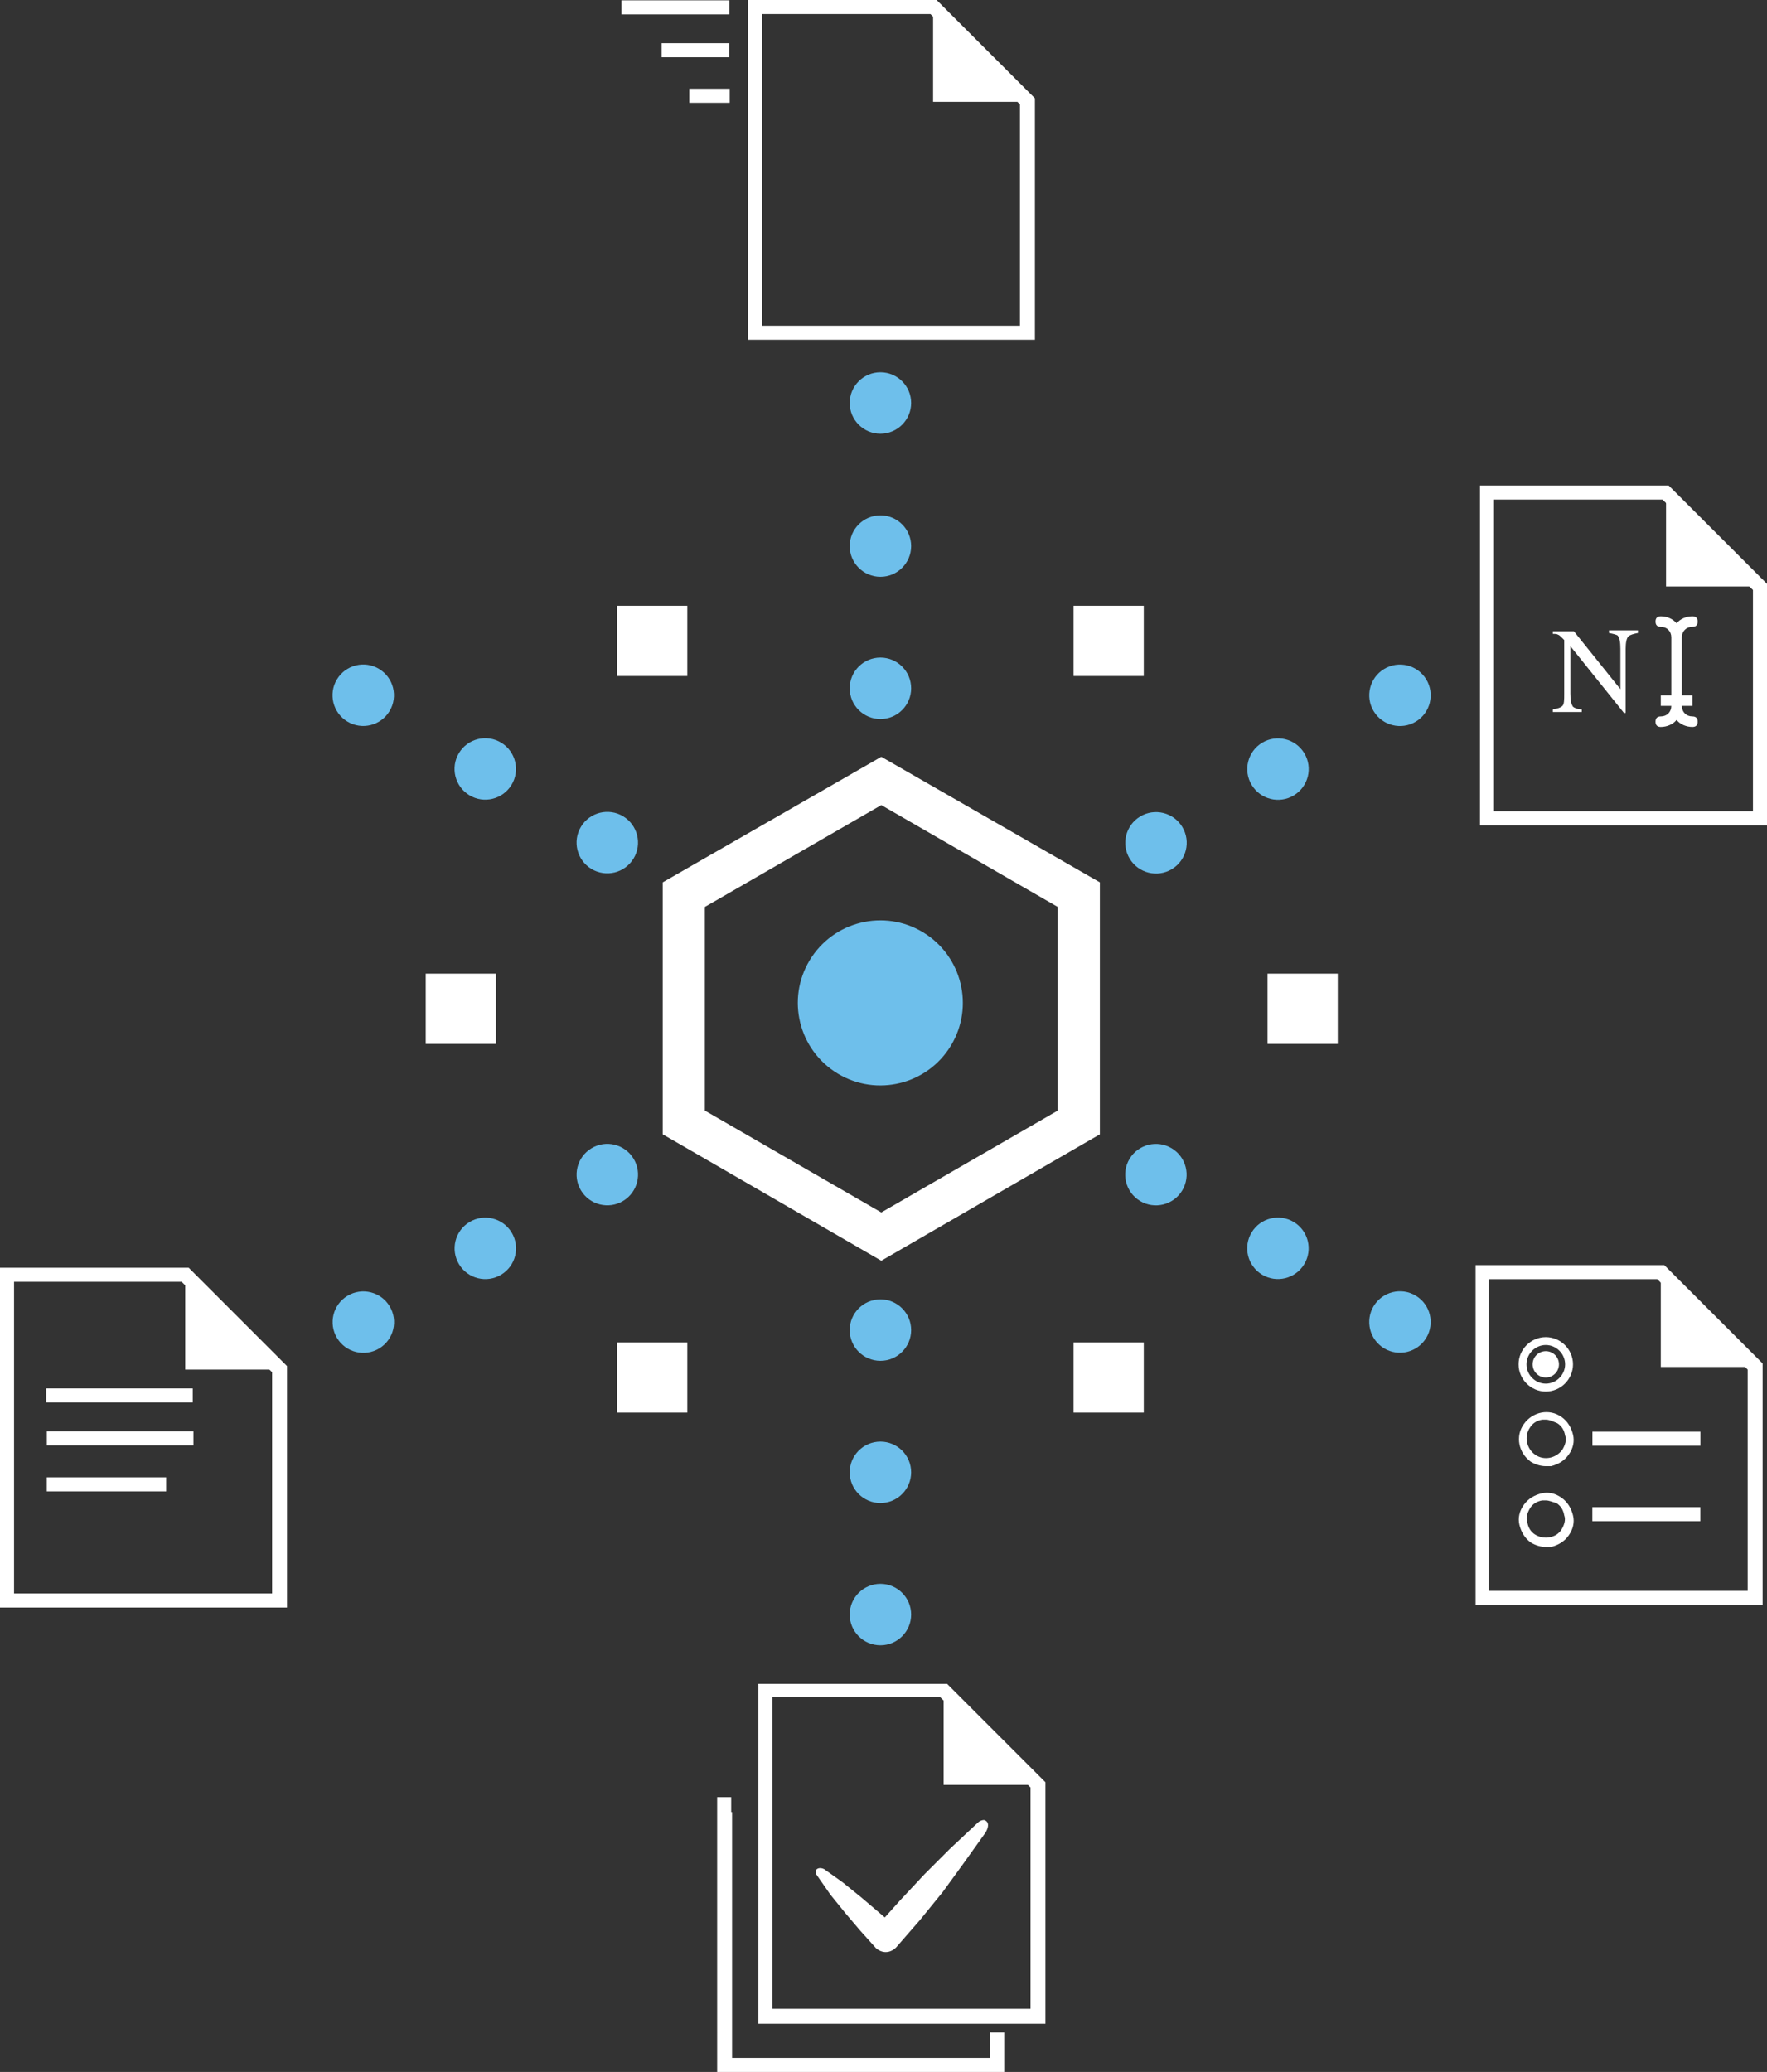 <svg xmlns="http://www.w3.org/2000/svg" viewBox="0 0 201.3 236"><rect x="0" y="0" width="201.3" height="236" fill="#333333" stroke="none"/><g fill="#6EBFEB"><circle cx="100.3" cy="183.9" r="3.5"/><circle cx="100.3" cy="167.7" r="3.5"/><circle cx="100.3" cy="151.5" r="3.5"/></g><g fill="#6EBFEB"><circle cx="100.3" cy="78.4" r="3.5"/><circle cx="100.3" cy="62.2" r="3.5"/><circle cx="100.3" cy="45.9" r="3.5"/></g><g fill="#6EBFEB"><ellipse transform="rotate(-58.862 159.474 150.602)" cx="159.5" cy="150.6" rx="3.5" ry="3.5"/><ellipse transform="rotate(-58.862 145.58 142.207)" cx="145.6" cy="142.2" rx="3.5" ry="3.5"/><ellipse transform="rotate(-58.862 131.686 133.812)" cx="131.7" cy="133.8" rx="3.5" ry="3.5"/><g><ellipse transform="rotate(-31.14 69.174 133.82)" cx="69.2" cy="133.8" rx="3.5" ry="3.5"/><ellipse transform="rotate(-31.14 55.28 142.214)" cx="55.3" cy="142.2" rx="3.5" ry="3.5"/><ellipse transform="rotate(-31.14 41.384 150.61)" cx="41.4" cy="150.6" rx="3.5" ry="3.5"/></g></g><g fill="#6EBFEB"><ellipse transform="rotate(-31.14 159.488 79.22)" cx="159.5" cy="79.2" rx="3.5" ry="3.5"/><ellipse transform="rotate(-31.14 145.593 87.615)" cx="145.6" cy="87.6" rx="3.5" ry="3.5"/><ellipse transform="rotate(-31.14 131.697 96.01)" cx="131.7" cy="96" rx="3.5" ry="3.5"/><g><ellipse transform="rotate(-58.862 69.17 96.002)" cx="69.2" cy="96" rx="3.5" ry="3.5"/><ellipse transform="rotate(-58.862 55.276 87.607)" cx="55.3" cy="87.6" rx="3.5" ry="3.5"/><ellipse transform="rotate(-58.862 41.382 79.212)" cx="41.4" cy="79.2" rx="3.5" ry="3.5"/></g></g><path fill="#FFF" d="M100.4 143.6l-24.9-14.4v-28.7l24.9-14.3 24.9 14.3v28.7l-24.9 14.4zm-20.1-17.1l20.1 11.6 20.1-11.6v-23.2l-20.1-11.6-20.1 11.6v23.2z"/><g fill="#FFF"><path d="M201.3 94h-32.7V55.3h21.5l11.2 11.2V94zm-31-1.6h29.4V67.2l-10.3-10.3h-19.2v35.5z"/><path d="M189.8 56.1v10.7h10.7"/></g><g fill="#FFF"><path d="M117.9 38.7H85.2V0h21.5l11.2 11.2v27.5zm-31.1-1.6h29.4V11.9L106 1.6H86.8v35.5z"/><path d="M106.3.8v10.8H117"/></g><path fill="#FFF" d="M112.8 234.4H83.4v-28h-.1v-1.7h-1.6V236h32.7v-4.5h-1.6"/><g fill="#FFF"><path d="M119.1 230.5H86.4v-38.7h21.5l11.2 11.2v27.5zM88 228.8h29.4v-25.2l-10.3-10.3H88v35.5z"/><path d="M107.5 192.6v10.7h10.8"/></g><path fill="#FFF" d="M83.102.038v1.6h-12.3v-1.6zM83.08 4.92v1.6h-7.7v-1.6zM83.13 10.11v1.6h-4.6v-1.6z"/><g fill="#FFF"><path d="M32.7 183.1H0v-38.7h21.5l11.2 11.2v27.5zm-31.1-1.6H31v-25.2L20.7 146H1.6v35.5z"/><path d="M21.1 145.2V156h10.8"/></g><path fill="#FFF" d="M21.958 158.146v1.6h-16.7v-1.6zM22.037 163.025v1.6h-16.7v-1.6zM18.932 168.27v1.6h-13.6v-1.6z"/><g fill="#FFF"><path d="M200.8 182.8h-32.7v-38.7h21.5l11.2 11.2v27.5zm-31.1-1.6h29.4V156l-10.3-10.3h-19.2v35.5z"/><path d="M189.2 145v10.7h10.7"/></g><circle fill="#FFF" cx="176.1" cy="155.4" r="1.5"/><path fill="#FFF" d="M176.1 158.5c-1.7 0-3.1-1.4-3.1-3.1 0-1.7 1.4-3.1 3.1-3.1 1.7 0 3.1 1.4 3.1 3.1 0 1.7-1.4 3.1-3.1 3.1zm0-5.3c-1.2 0-2.2 1-2.2 2.2 0 1.2 1 2.2 2.2 2.2 1.2 0 2.2-1 2.2-2.2 0-1.2-1-2.2-2.2-2.2zM176.1 167c-.6 0-1.2-.2-1.7-.5-1.4-1-1.8-2.9-.8-4.3s2.9-1.8 4.3-.8c.7.5 1.1 1.2 1.3 2 .2.8 0 1.6-.5 2.3-.5.7-1.2 1.1-2 1.3h-.6zm0-5.3h-.4c-.6.1-1.1.4-1.4.9-.7 1-.4 2.4.6 3.1 1 .7 2.4.4 3.1-.6.3-.5.5-1.1.3-1.6-.1-.6-.4-1.1-.9-1.4-.5-.2-.9-.4-1.3-.4zM176.1 176.2c-.6 0-1.2-.2-1.7-.5-.7-.5-1.1-1.2-1.3-2-.2-.8 0-1.6.5-2.3.5-.7 1.2-1.1 2-1.3.8-.2 1.6 0 2.3.5.7.5 1.1 1.2 1.3 2 .2.8 0 1.6-.5 2.3-.5.7-1.2 1.1-2 1.3h-.6zm0-5.3h-.4c-.6.1-1.1.4-1.4.9-.3.5-.5 1.1-.3 1.6.1.6.4 1.1.9 1.4.5.3 1.1.4 1.6.3.6-.1 1.1-.4 1.4-.9.3-.5.5-1.1.3-1.6-.1-.6-.4-1.1-.9-1.4-.4-.1-.8-.3-1.2-.3zM193.712 163.072v1.6h-12.3v-1.6zM193.703 171.664v1.6h-12.3v-1.6zM192.8 81.6c-.7 0-1.2-.5-1.2-1.2h1.2v-1.2h-1.2v-6.6c0-.7.5-1.2 1.2-1.2.4 0 .6-.2.6-.6 0-.4-.2-.6-.6-.6-.7 0-1.4.3-1.8.8-.4-.5-1.1-.8-1.8-.8-.4 0-.6.2-.6.6 0 .4.2.6.6.6.7 0 1.2.5 1.2 1.2v6.6h-1.2v1.2h1.2c0 .7-.5 1.2-1.2 1.2-.4 0-.6.2-.6.6s.2.6.6.6c.7 0 1.4-.3 1.8-.8.4.5 1.1.8 1.8.8.4 0 .6-.2.6-.6s-.2-.6-.6-.6z"/><g><path fill="#FFF" d="M176.9 80.8c.6-.1.9-.2 1.1-.4.2-.2.2-.7.2-1.4v-6.1l-.2-.2c-.2-.2-.4-.4-.5-.4-.1-.1-.4-.1-.6-.1v-.3h2.4l5.3 6.6v-4.6c0-.8-.1-1.2-.3-1.5-.1-.1-.5-.2-1-.3v-.3h3.3v.3c-.5.1-.9.2-1.1.4s-.3.7-.3 1.4v7.3h-.2l-6.1-7.6V79c0 .8.1 1.2.3 1.5.1.1.5.3 1 .3v.3h-3.3v-.3z"/></g><path fill="#FFF" d="M112.1 207.3c-.2 0-.5.1-.7.3l-3.2 3-2.9 2.9-2.8 3-1.7 1.9-.7-.6-2-1.7-2.1-1.7-2.1-1.5c-.6-.3-1.2 0-.9.6l1.6 2.3 1.7 2.1 1.7 2 1.8 2c.7.6 1.6.6 2.3-.1l2.7-3.1 2.6-3.2 2.4-3.3 2.5-3.5c.5-.9.2-1.3-.2-1.4z"/><ellipse transform="rotate(-58.795 100.322 114.226)" fill="#6EBFEB" cx="100.3" cy="114.2" rx="9.4" ry="9.4"/><path fill="#FFF" d="M48.5 110.9h8v8h-8zM144.4 110.9h8v8h-8zM122.3 69h8v8h-8zM70.3 69h8v8h-8zM122.3 152.9h8v8h-8zM70.3 152.9h8v8h-8z"/></svg>